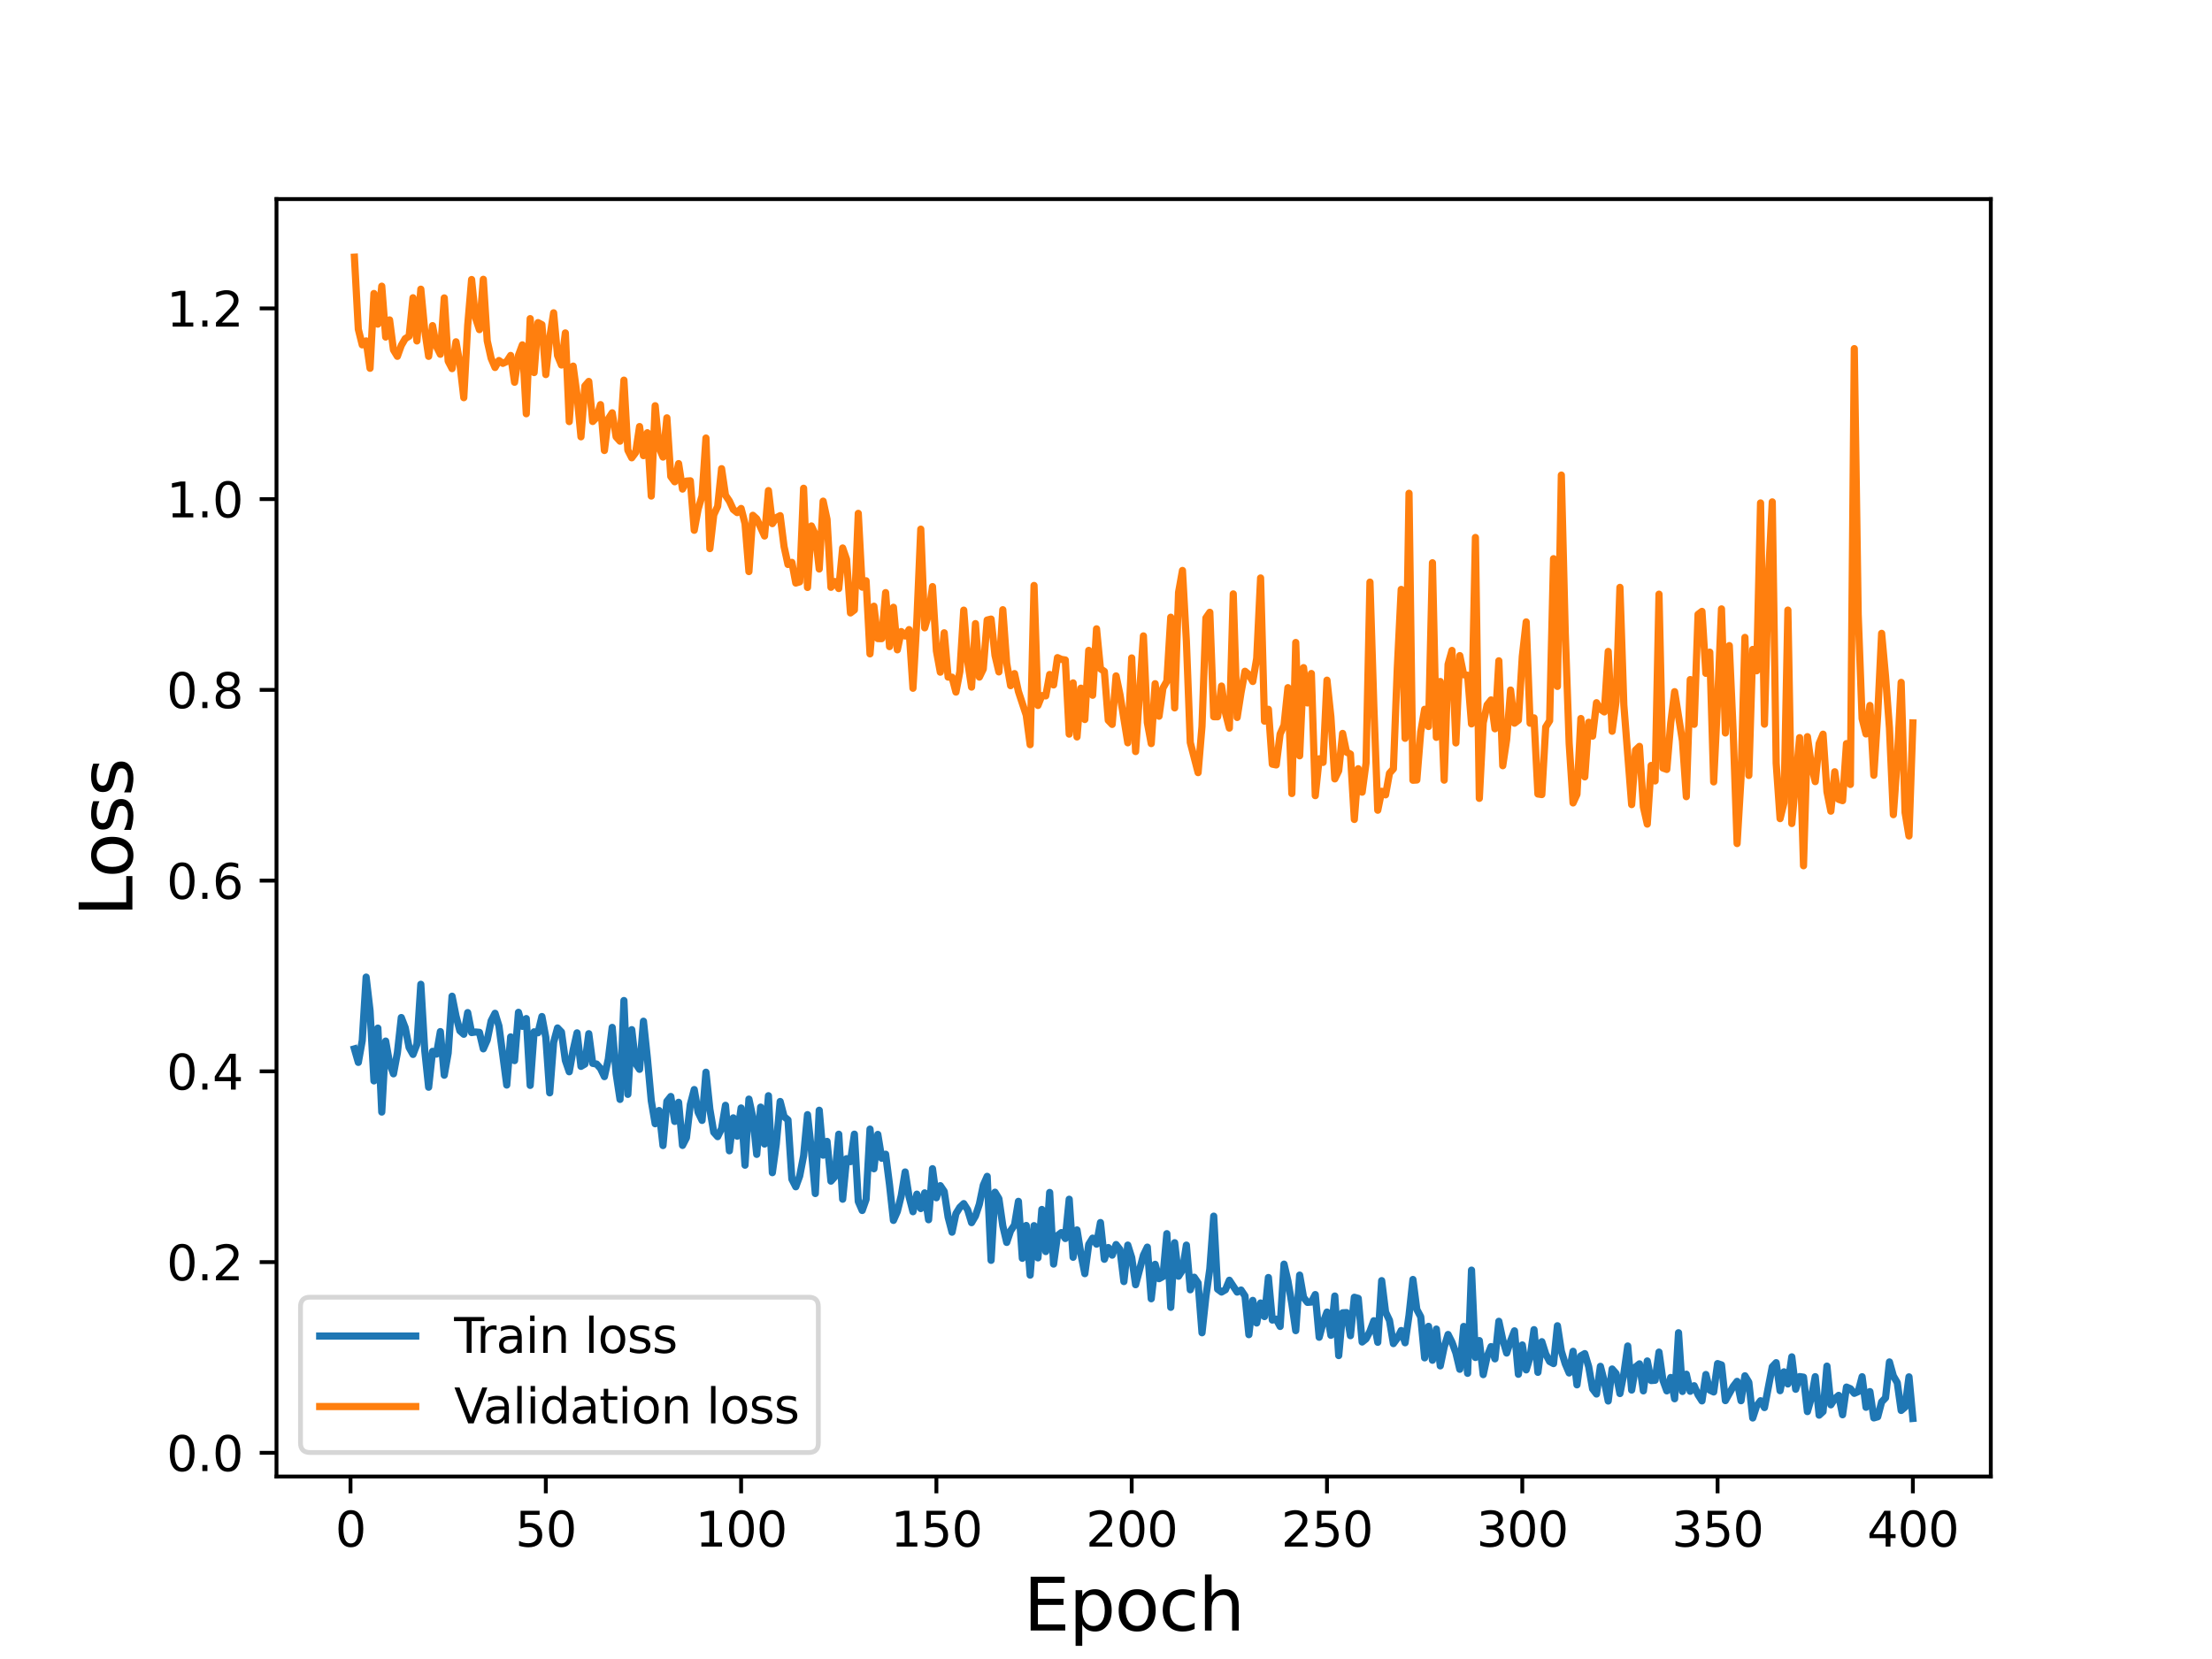 <?xml version="1.0" encoding="utf-8" standalone="no"?>
<!DOCTYPE svg PUBLIC "-//W3C//DTD SVG 1.1//EN"
  "http://www.w3.org/Graphics/SVG/1.1/DTD/svg11.dtd">
<svg height="345.6pt" version="1.1" viewBox="0 0 460.8 345.6" width="460.8pt" xmlns="http://www.w3.org/2000/svg" xmlns:xlink="http://www.w3.org/1999/xlink">
 <defs>
  <style type="text/css">*{stroke-linecap:butt;stroke-linejoin:round;}</style>
 </defs>
 <g id="figure_1">
  <g id="patch_1">
   <path d="M 0 345.6 
L 460.8 345.6 
L 460.8 0 
L 0 0 
z
" style="fill:#ffffff;"/>
  </g>
  <g id="axes_1">
   <g id="patch_2">
    <path d="M 57.6 307.584 
L 414.72 307.584 
L 414.72 41.472 
L 57.6 41.472 
z
" style="fill:#ffffff;"/>
   </g>
   <g id="matplotlib.axis_1">
    <g id="xtick_1">
     <g id="line2d_1">
      <defs>
       <path d="M 0 0 
L 0 3.5 
" id="ma5de34bbf7" style="stroke:#000000;stroke-width:0.8;"/>
      </defs>
      <g>
       <use style="stroke:#000000;stroke-width:0.8;" x="73.019" xlink:href="#ma5de34bbf7" y="307.584"/>
      </g>
     </g>
     <g id="text_1">
      <!-- 0 -->
      <g transform="translate(69.838 322.182)scale(0.1 -0.1)">
       <defs>
        <path d="M 2034 4250 
Q 1547 4250 1301 3770 
Q 1056 3291 1056 2328 
Q 1056 1369 1301 889 
Q 1547 409 2034 409 
Q 2525 409 2770 889 
Q 3016 1369 3016 2328 
Q 3016 3291 2770 3770 
Q 2525 4250 2034 4250 
z
M 2034 4750 
Q 2819 4750 3233 4129 
Q 3647 3509 3647 2328 
Q 3647 1150 3233 529 
Q 2819 -91 2034 -91 
Q 1250 -91 836 529 
Q 422 1150 422 2328 
Q 422 3509 836 4129 
Q 1250 4750 2034 4750 
z
" id="DejaVuSans-30" transform="scale(0.016)"/>
       </defs>
       <use xlink:href="#DejaVuSans-30"/>
      </g>
     </g>
    </g>
    <g id="xtick_2">
     <g id="line2d_2">
      <g>
       <use style="stroke:#000000;stroke-width:0.8;" x="113.703" xlink:href="#ma5de34bbf7" y="307.584"/>
      </g>
     </g>
     <g id="text_2">
      <!-- 50 -->
      <g transform="translate(107.34 322.182)scale(0.1 -0.1)">
       <defs>
        <path d="M 691 4666 
L 3169 4666 
L 3169 4134 
L 1269 4134 
L 1269 2991 
Q 1406 3038 1543 3061 
Q 1681 3084 1819 3084 
Q 2600 3084 3056 2656 
Q 3513 2228 3513 1497 
Q 3513 744 3044 326 
Q 2575 -91 1722 -91 
Q 1428 -91 1123 -41 
Q 819 9 494 109 
L 494 744 
Q 775 591 1075 516 
Q 1375 441 1709 441 
Q 2250 441 2565 725 
Q 2881 1009 2881 1497 
Q 2881 1984 2565 2268 
Q 2250 2553 1709 2553 
Q 1456 2553 1204 2497 
Q 953 2441 691 2322 
L 691 4666 
z
" id="DejaVuSans-35" transform="scale(0.016)"/>
       </defs>
       <use xlink:href="#DejaVuSans-35"/>
       <use x="63.623" xlink:href="#DejaVuSans-30"/>
      </g>
     </g>
    </g>
    <g id="xtick_3">
     <g id="line2d_3">
      <g>
       <use style="stroke:#000000;stroke-width:0.8;" x="154.386" xlink:href="#ma5de34bbf7" y="307.584"/>
      </g>
     </g>
     <g id="text_3">
      <!-- 100 -->
      <g transform="translate(144.842 322.182)scale(0.1 -0.1)">
       <defs>
        <path d="M 794 531 
L 1825 531 
L 1825 4091 
L 703 3866 
L 703 4441 
L 1819 4666 
L 2450 4666 
L 2450 531 
L 3481 531 
L 3481 0 
L 794 0 
L 794 531 
z
" id="DejaVuSans-31" transform="scale(0.016)"/>
       </defs>
       <use xlink:href="#DejaVuSans-31"/>
       <use x="63.623" xlink:href="#DejaVuSans-30"/>
       <use x="127.246" xlink:href="#DejaVuSans-30"/>
      </g>
     </g>
    </g>
    <g id="xtick_4">
     <g id="line2d_4">
      <g>
       <use style="stroke:#000000;stroke-width:0.8;" x="195.07" xlink:href="#ma5de34bbf7" y="307.584"/>
      </g>
     </g>
     <g id="text_4">
      <!-- 150 -->
      <g transform="translate(185.526 322.182)scale(0.1 -0.1)">
       <use xlink:href="#DejaVuSans-31"/>
       <use x="63.623" xlink:href="#DejaVuSans-35"/>
       <use x="127.246" xlink:href="#DejaVuSans-30"/>
      </g>
     </g>
    </g>
    <g id="xtick_5">
     <g id="line2d_5">
      <g>
       <use style="stroke:#000000;stroke-width:0.8;" x="235.753" xlink:href="#ma5de34bbf7" y="307.584"/>
      </g>
     </g>
     <g id="text_5">
      <!-- 200 -->
      <g transform="translate(226.209 322.182)scale(0.1 -0.1)">
       <defs>
        <path d="M 1228 531 
L 3431 531 
L 3431 0 
L 469 0 
L 469 531 
Q 828 903 1448 1529 
Q 2069 2156 2228 2338 
Q 2531 2678 2651 2914 
Q 2772 3150 2772 3378 
Q 2772 3750 2511 3984 
Q 2250 4219 1831 4219 
Q 1534 4219 1204 4116 
Q 875 4013 500 3803 
L 500 4441 
Q 881 4594 1212 4672 
Q 1544 4750 1819 4750 
Q 2544 4750 2975 4387 
Q 3406 4025 3406 3419 
Q 3406 3131 3298 2873 
Q 3191 2616 2906 2266 
Q 2828 2175 2409 1742 
Q 1991 1309 1228 531 
z
" id="DejaVuSans-32" transform="scale(0.016)"/>
       </defs>
       <use xlink:href="#DejaVuSans-32"/>
       <use x="63.623" xlink:href="#DejaVuSans-30"/>
       <use x="127.246" xlink:href="#DejaVuSans-30"/>
      </g>
     </g>
    </g>
    <g id="xtick_6">
     <g id="line2d_6">
      <g>
       <use style="stroke:#000000;stroke-width:0.8;" x="276.437" xlink:href="#ma5de34bbf7" y="307.584"/>
      </g>
     </g>
     <g id="text_6">
      <!-- 250 -->
      <g transform="translate(266.893 322.182)scale(0.1 -0.1)">
       <use xlink:href="#DejaVuSans-32"/>
       <use x="63.623" xlink:href="#DejaVuSans-35"/>
       <use x="127.246" xlink:href="#DejaVuSans-30"/>
      </g>
     </g>
    </g>
    <g id="xtick_7">
     <g id="line2d_7">
      <g>
       <use style="stroke:#000000;stroke-width:0.8;" x="317.12" xlink:href="#ma5de34bbf7" y="307.584"/>
      </g>
     </g>
     <g id="text_7">
      <!-- 300 -->
      <g transform="translate(307.576 322.182)scale(0.1 -0.1)">
       <defs>
        <path d="M 2597 2516 
Q 3050 2419 3304 2112 
Q 3559 1806 3559 1356 
Q 3559 666 3084 287 
Q 2609 -91 1734 -91 
Q 1441 -91 1130 -33 
Q 819 25 488 141 
L 488 750 
Q 750 597 1062 519 
Q 1375 441 1716 441 
Q 2309 441 2620 675 
Q 2931 909 2931 1356 
Q 2931 1769 2642 2001 
Q 2353 2234 1838 2234 
L 1294 2234 
L 1294 2753 
L 1863 2753 
Q 2328 2753 2575 2939 
Q 2822 3125 2822 3475 
Q 2822 3834 2567 4026 
Q 2313 4219 1838 4219 
Q 1578 4219 1281 4162 
Q 984 4106 628 3988 
L 628 4550 
Q 988 4650 1302 4700 
Q 1616 4750 1894 4750 
Q 2613 4750 3031 4423 
Q 3450 4097 3450 3541 
Q 3450 3153 3228 2886 
Q 3006 2619 2597 2516 
z
" id="DejaVuSans-33" transform="scale(0.016)"/>
       </defs>
       <use xlink:href="#DejaVuSans-33"/>
       <use x="63.623" xlink:href="#DejaVuSans-30"/>
       <use x="127.246" xlink:href="#DejaVuSans-30"/>
      </g>
     </g>
    </g>
    <g id="xtick_8">
     <g id="line2d_8">
      <g>
       <use style="stroke:#000000;stroke-width:0.8;" x="357.804" xlink:href="#ma5de34bbf7" y="307.584"/>
      </g>
     </g>
     <g id="text_8">
      <!-- 350 -->
      <g transform="translate(348.26 322.182)scale(0.1 -0.1)">
       <use xlink:href="#DejaVuSans-33"/>
       <use x="63.623" xlink:href="#DejaVuSans-35"/>
       <use x="127.246" xlink:href="#DejaVuSans-30"/>
      </g>
     </g>
    </g>
    <g id="xtick_9">
     <g id="line2d_9">
      <g>
       <use style="stroke:#000000;stroke-width:0.8;" x="398.487" xlink:href="#ma5de34bbf7" y="307.584"/>
      </g>
     </g>
     <g id="text_9">
      <!-- 400 -->
      <g transform="translate(388.944 322.182)scale(0.1 -0.1)">
       <defs>
        <path d="M 2419 4116 
L 825 1625 
L 2419 1625 
L 2419 4116 
z
M 2253 4666 
L 3047 4666 
L 3047 1625 
L 3713 1625 
L 3713 1100 
L 3047 1100 
L 3047 0 
L 2419 0 
L 2419 1100 
L 313 1100 
L 313 1709 
L 2253 4666 
z
" id="DejaVuSans-34" transform="scale(0.016)"/>
       </defs>
       <use xlink:href="#DejaVuSans-34"/>
       <use x="63.623" xlink:href="#DejaVuSans-30"/>
       <use x="127.246" xlink:href="#DejaVuSans-30"/>
      </g>
     </g>
    </g>
    <g id="text_10">
     <!-- Epoch -->
     <g transform="translate(213.194 339.66)scale(0.15 -0.15)">
      <defs>
       <path d="M 628 4666 
L 3578 4666 
L 3578 4134 
L 1259 4134 
L 1259 2753 
L 3481 2753 
L 3481 2222 
L 1259 2222 
L 1259 531 
L 3634 531 
L 3634 0 
L 628 0 
L 628 4666 
z
" id="DejaVuSans-45" transform="scale(0.016)"/>
       <path d="M 1159 525 
L 1159 -1331 
L 581 -1331 
L 581 3500 
L 1159 3500 
L 1159 2969 
Q 1341 3281 1617 3432 
Q 1894 3584 2278 3584 
Q 2916 3584 3314 3078 
Q 3713 2572 3713 1747 
Q 3713 922 3314 415 
Q 2916 -91 2278 -91 
Q 1894 -91 1617 61 
Q 1341 213 1159 525 
z
M 3116 1747 
Q 3116 2381 2855 2742 
Q 2594 3103 2138 3103 
Q 1681 3103 1420 2742 
Q 1159 2381 1159 1747 
Q 1159 1113 1420 752 
Q 1681 391 2138 391 
Q 2594 391 2855 752 
Q 3116 1113 3116 1747 
z
" id="DejaVuSans-70" transform="scale(0.016)"/>
       <path d="M 1959 3097 
Q 1497 3097 1228 2736 
Q 959 2375 959 1747 
Q 959 1119 1226 758 
Q 1494 397 1959 397 
Q 2419 397 2687 759 
Q 2956 1122 2956 1747 
Q 2956 2369 2687 2733 
Q 2419 3097 1959 3097 
z
M 1959 3584 
Q 2709 3584 3137 3096 
Q 3566 2609 3566 1747 
Q 3566 888 3137 398 
Q 2709 -91 1959 -91 
Q 1206 -91 779 398 
Q 353 888 353 1747 
Q 353 2609 779 3096 
Q 1206 3584 1959 3584 
z
" id="DejaVuSans-6f" transform="scale(0.016)"/>
       <path d="M 3122 3366 
L 3122 2828 
Q 2878 2963 2633 3030 
Q 2388 3097 2138 3097 
Q 1578 3097 1268 2742 
Q 959 2388 959 1747 
Q 959 1106 1268 751 
Q 1578 397 2138 397 
Q 2388 397 2633 464 
Q 2878 531 3122 666 
L 3122 134 
Q 2881 22 2623 -34 
Q 2366 -91 2075 -91 
Q 1284 -91 818 406 
Q 353 903 353 1747 
Q 353 2603 823 3093 
Q 1294 3584 2113 3584 
Q 2378 3584 2631 3529 
Q 2884 3475 3122 3366 
z
" id="DejaVuSans-63" transform="scale(0.016)"/>
       <path d="M 3513 2113 
L 3513 0 
L 2938 0 
L 2938 2094 
Q 2938 2591 2744 2837 
Q 2550 3084 2163 3084 
Q 1697 3084 1428 2787 
Q 1159 2491 1159 1978 
L 1159 0 
L 581 0 
L 581 4863 
L 1159 4863 
L 1159 2956 
Q 1366 3272 1645 3428 
Q 1925 3584 2291 3584 
Q 2894 3584 3203 3211 
Q 3513 2838 3513 2113 
z
" id="DejaVuSans-68" transform="scale(0.016)"/>
      </defs>
      <use xlink:href="#DejaVuSans-45"/>
      <use x="63.184" xlink:href="#DejaVuSans-70"/>
      <use x="126.66" xlink:href="#DejaVuSans-6f"/>
      <use x="187.842" xlink:href="#DejaVuSans-63"/>
      <use x="242.822" xlink:href="#DejaVuSans-68"/>
     </g>
    </g>
   </g>
   <g id="matplotlib.axis_2">
    <g id="ytick_1">
     <g id="line2d_10">
      <defs>
       <path d="M 0 0 
L -3.5 0 
" id="m6aa76b017c" style="stroke:#000000;stroke-width:0.8;"/>
      </defs>
      <g>
       <use style="stroke:#000000;stroke-width:0.8;" x="57.6" xlink:href="#m6aa76b017c" y="302.65"/>
      </g>
     </g>
     <g id="text_11">
      <!-- 0.0 -->
      <g transform="translate(34.697 306.449)scale(0.1 -0.1)">
       <defs>
        <path d="M 684 794 
L 1344 794 
L 1344 0 
L 684 0 
L 684 794 
z
" id="DejaVuSans-2e" transform="scale(0.016)"/>
       </defs>
       <use xlink:href="#DejaVuSans-30"/>
       <use x="63.623" xlink:href="#DejaVuSans-2e"/>
       <use x="95.41" xlink:href="#DejaVuSans-30"/>
      </g>
     </g>
    </g>
    <g id="ytick_2">
     <g id="line2d_11">
      <g>
       <use style="stroke:#000000;stroke-width:0.8;" x="57.6" xlink:href="#m6aa76b017c" y="262.915"/>
      </g>
     </g>
     <g id="text_12">
      <!-- 0.2 -->
      <g transform="translate(34.697 266.715)scale(0.1 -0.1)">
       <use xlink:href="#DejaVuSans-30"/>
       <use x="63.623" xlink:href="#DejaVuSans-2e"/>
       <use x="95.41" xlink:href="#DejaVuSans-32"/>
      </g>
     </g>
    </g>
    <g id="ytick_3">
     <g id="line2d_12">
      <g>
       <use style="stroke:#000000;stroke-width:0.8;" x="57.6" xlink:href="#m6aa76b017c" y="223.181"/>
      </g>
     </g>
     <g id="text_13">
      <!-- 0.4 -->
      <g transform="translate(34.697 226.981)scale(0.1 -0.1)">
       <use xlink:href="#DejaVuSans-30"/>
       <use x="63.623" xlink:href="#DejaVuSans-2e"/>
       <use x="95.41" xlink:href="#DejaVuSans-34"/>
      </g>
     </g>
    </g>
    <g id="ytick_4">
     <g id="line2d_13">
      <g>
       <use style="stroke:#000000;stroke-width:0.8;" x="57.6" xlink:href="#m6aa76b017c" y="183.447"/>
      </g>
     </g>
     <g id="text_14">
      <!-- 0.6 -->
      <g transform="translate(34.697 187.246)scale(0.1 -0.1)">
       <defs>
        <path d="M 2113 2584 
Q 1688 2584 1439 2293 
Q 1191 2003 1191 1497 
Q 1191 994 1439 701 
Q 1688 409 2113 409 
Q 2538 409 2786 701 
Q 3034 994 3034 1497 
Q 3034 2003 2786 2293 
Q 2538 2584 2113 2584 
z
M 3366 4563 
L 3366 3988 
Q 3128 4100 2886 4159 
Q 2644 4219 2406 4219 
Q 1781 4219 1451 3797 
Q 1122 3375 1075 2522 
Q 1259 2794 1537 2939 
Q 1816 3084 2150 3084 
Q 2853 3084 3261 2657 
Q 3669 2231 3669 1497 
Q 3669 778 3244 343 
Q 2819 -91 2113 -91 
Q 1303 -91 875 529 
Q 447 1150 447 2328 
Q 447 3434 972 4092 
Q 1497 4750 2381 4750 
Q 2619 4750 2861 4703 
Q 3103 4656 3366 4563 
z
" id="DejaVuSans-36" transform="scale(0.016)"/>
       </defs>
       <use xlink:href="#DejaVuSans-30"/>
       <use x="63.623" xlink:href="#DejaVuSans-2e"/>
       <use x="95.41" xlink:href="#DejaVuSans-36"/>
      </g>
     </g>
    </g>
    <g id="ytick_5">
     <g id="line2d_14">
      <g>
       <use style="stroke:#000000;stroke-width:0.8;" x="57.6" xlink:href="#m6aa76b017c" y="143.713"/>
      </g>
     </g>
     <g id="text_15">
      <!-- 0.8 -->
      <g transform="translate(34.697 147.512)scale(0.1 -0.1)">
       <defs>
        <path d="M 2034 2216 
Q 1584 2216 1326 1975 
Q 1069 1734 1069 1313 
Q 1069 891 1326 650 
Q 1584 409 2034 409 
Q 2484 409 2743 651 
Q 3003 894 3003 1313 
Q 3003 1734 2745 1975 
Q 2488 2216 2034 2216 
z
M 1403 2484 
Q 997 2584 770 2862 
Q 544 3141 544 3541 
Q 544 4100 942 4425 
Q 1341 4750 2034 4750 
Q 2731 4750 3128 4425 
Q 3525 4100 3525 3541 
Q 3525 3141 3298 2862 
Q 3072 2584 2669 2484 
Q 3125 2378 3379 2068 
Q 3634 1759 3634 1313 
Q 3634 634 3220 271 
Q 2806 -91 2034 -91 
Q 1263 -91 848 271 
Q 434 634 434 1313 
Q 434 1759 690 2068 
Q 947 2378 1403 2484 
z
M 1172 3481 
Q 1172 3119 1398 2916 
Q 1625 2713 2034 2713 
Q 2441 2713 2670 2916 
Q 2900 3119 2900 3481 
Q 2900 3844 2670 4047 
Q 2441 4250 2034 4250 
Q 1625 4250 1398 4047 
Q 1172 3844 1172 3481 
z
" id="DejaVuSans-38" transform="scale(0.016)"/>
       </defs>
       <use xlink:href="#DejaVuSans-30"/>
       <use x="63.623" xlink:href="#DejaVuSans-2e"/>
       <use x="95.41" xlink:href="#DejaVuSans-38"/>
      </g>
     </g>
    </g>
    <g id="ytick_6">
     <g id="line2d_15">
      <g>
       <use style="stroke:#000000;stroke-width:0.8;" x="57.6" xlink:href="#m6aa76b017c" y="103.979"/>
      </g>
     </g>
     <g id="text_16">
      <!-- 1.0 -->
      <g transform="translate(34.697 107.778)scale(0.1 -0.1)">
       <use xlink:href="#DejaVuSans-31"/>
       <use x="63.623" xlink:href="#DejaVuSans-2e"/>
       <use x="95.41" xlink:href="#DejaVuSans-30"/>
      </g>
     </g>
    </g>
    <g id="ytick_7">
     <g id="line2d_16">
      <g>
       <use style="stroke:#000000;stroke-width:0.8;" x="57.6" xlink:href="#m6aa76b017c" y="64.245"/>
      </g>
     </g>
     <g id="text_17">
      <!-- 1.2 -->
      <g transform="translate(34.697 68.044)scale(0.1 -0.1)">
       <use xlink:href="#DejaVuSans-31"/>
       <use x="63.623" xlink:href="#DejaVuSans-2e"/>
       <use x="95.41" xlink:href="#DejaVuSans-32"/>
      </g>
     </g>
    </g>
    <g id="text_18">
     <!-- Loss -->
     <g transform="translate(27.577 190.979)rotate(-90)scale(0.15 -0.15)">
      <defs>
       <path d="M 628 4666 
L 1259 4666 
L 1259 531 
L 3531 531 
L 3531 0 
L 628 0 
L 628 4666 
z
" id="DejaVuSans-4c" transform="scale(0.016)"/>
       <path d="M 2834 3397 
L 2834 2853 
Q 2591 2978 2328 3040 
Q 2066 3103 1784 3103 
Q 1356 3103 1142 2972 
Q 928 2841 928 2578 
Q 928 2378 1081 2264 
Q 1234 2150 1697 2047 
L 1894 2003 
Q 2506 1872 2764 1633 
Q 3022 1394 3022 966 
Q 3022 478 2636 193 
Q 2250 -91 1575 -91 
Q 1294 -91 989 -36 
Q 684 19 347 128 
L 347 722 
Q 666 556 975 473 
Q 1284 391 1588 391 
Q 1994 391 2212 530 
Q 2431 669 2431 922 
Q 2431 1156 2273 1281 
Q 2116 1406 1581 1522 
L 1381 1569 
Q 847 1681 609 1914 
Q 372 2147 372 2553 
Q 372 3047 722 3315 
Q 1072 3584 1716 3584 
Q 2034 3584 2315 3537 
Q 2597 3491 2834 3397 
z
" id="DejaVuSans-73" transform="scale(0.016)"/>
      </defs>
      <use xlink:href="#DejaVuSans-4c"/>
      <use x="53.963" xlink:href="#DejaVuSans-6f"/>
      <use x="115.145" xlink:href="#DejaVuSans-73"/>
      <use x="167.244" xlink:href="#DejaVuSans-73"/>
     </g>
    </g>
   </g>
   <g id="line2d_17">
    <path clip-path="url(#pda7489bf62)" d="M 73.833 218.499 
L 74.646 221.315 
L 75.46 216.767 
L 76.274 203.549 
L 77.087 210.551 
L 77.901 225.168 
L 78.715 214.175 
L 79.528 231.662 
L 80.342 216.877 
L 81.156 221.461 
L 81.969 223.697 
L 82.783 219.319 
L 83.597 211.972 
L 84.41 214.08 
L 85.224 218.215 
L 86.038 219.657 
L 86.851 217.536 
L 87.665 205.047 
L 88.479 218.799 
L 89.292 226.489 
L 90.106 219.018 
L 90.92 219.593 
L 91.733 214.9 
L 92.547 223.983 
L 93.361 219.365 
L 94.174 207.529 
L 94.988 211.63 
L 95.802 214.73 
L 96.616 215.453 
L 97.429 210.94 
L 98.243 215.102 
L 99.057 214.985 
L 99.87 215.057 
L 100.684 218.492 
L 101.498 216.651 
L 102.311 212.669 
L 103.125 211.087 
L 103.939 213.733 
L 105.566 226.036 
L 106.38 216.004 
L 107.193 220.943 
L 108.007 210.884 
L 108.821 213.802 
L 109.634 212.191 
L 110.448 226.106 
L 111.262 214.946 
L 112.075 215.147 
L 112.889 211.762 
L 113.703 216.115 
L 114.516 227.658 
L 115.33 217.132 
L 116.144 214.144 
L 116.957 214.99 
L 117.771 220.907 
L 118.585 223.27 
L 119.398 218.739 
L 120.212 215.163 
L 121.026 222.143 
L 121.839 221.666 
L 122.653 215.338 
L 123.467 221.517 
L 124.28 221.659 
L 125.094 222.573 
L 125.908 224.278 
L 126.721 220.639 
L 127.535 214.028 
L 128.349 223.659 
L 129.162 229.025 
L 129.976 208.43 
L 130.79 227.975 
L 131.603 214.498 
L 132.417 221.551 
L 133.231 222.758 
L 134.044 212.739 
L 134.858 220.423 
L 135.672 229.306 
L 136.485 234.097 
L 137.299 231.344 
L 138.113 238.639 
L 138.926 229.429 
L 139.74 228.42 
L 140.554 233.611 
L 141.367 229.63 
L 142.181 238.608 
L 142.995 237.02 
L 143.808 230.09 
L 144.622 226.974 
L 145.436 231.708 
L 146.249 233.399 
L 147.063 223.362 
L 147.877 231.07 
L 148.69 235.871 
L 149.504 236.779 
L 150.318 235.103 
L 151.131 230.257 
L 151.945 239.733 
L 152.759 232.872 
L 153.572 236.694 
L 154.386 230.815 
L 155.2 242.731 
L 156.013 228.966 
L 156.827 232.766 
L 157.641 240.476 
L 158.454 230.632 
L 159.268 238.324 
L 160.082 228.26 
L 160.895 244.289 
L 161.709 238.319 
L 162.523 229.462 
L 163.336 232.604 
L 164.15 233.3 
L 164.964 245.643 
L 165.777 247.226 
L 166.591 244.985 
L 167.405 240.78 
L 168.219 232.202 
L 169.032 239.647 
L 169.846 248.634 
L 170.66 231.286 
L 171.473 240.639 
L 172.287 237.77 
L 173.101 246.052 
L 173.914 245.128 
L 174.728 236.28 
L 175.542 249.818 
L 176.355 241.374 
L 177.169 241.991 
L 177.983 236.265 
L 178.796 250.296 
L 179.61 252.163 
L 180.424 249.852 
L 181.237 235.216 
L 182.051 243.472 
L 182.865 236.318 
L 183.678 241.289 
L 184.492 240.442 
L 185.306 246.821 
L 186.119 254.229 
L 186.933 252.376 
L 187.747 249.085 
L 188.56 244.141 
L 189.374 249.289 
L 190.188 252.422 
L 191.001 248.765 
L 191.815 251.767 
L 192.629 248.5 
L 193.442 254.095 
L 194.256 243.464 
L 195.07 249.517 
L 195.883 247.001 
L 196.697 248.204 
L 197.511 253.561 
L 198.324 256.684 
L 199.138 252.826 
L 199.952 251.514 
L 200.765 250.736 
L 201.579 252.025 
L 202.393 254.701 
L 203.206 253.317 
L 204.02 250.836 
L 204.834 246.906 
L 205.647 245.056 
L 206.461 262.55 
L 207.275 248.361 
L 208.088 249.703 
L 208.902 255.367 
L 209.716 258.819 
L 210.529 256.396 
L 211.343 255.191 
L 212.157 250.263 
L 212.97 262.129 
L 213.784 255.287 
L 214.598 265.634 
L 215.411 255.325 
L 216.225 262.036 
L 217.039 251.954 
L 217.852 260.723 
L 218.666 248.411 
L 219.48 263.329 
L 220.293 257.391 
L 221.107 256.769 
L 221.921 258.003 
L 222.734 249.823 
L 223.548 261.914 
L 224.362 256.219 
L 225.175 261.24 
L 225.989 265.329 
L 226.803 259.232 
L 227.616 257.927 
L 228.43 259.178 
L 229.244 254.679 
L 230.057 262.327 
L 230.871 259.887 
L 231.685 261.472 
L 232.498 259.263 
L 233.312 260.303 
L 234.126 266.973 
L 234.939 259.375 
L 235.753 261.967 
L 236.567 267.629 
L 238.194 261.481 
L 239.008 259.798 
L 239.822 270.555 
L 240.635 263.38 
L 241.449 266.372 
L 242.263 265.927 
L 243.076 256.996 
L 243.89 272.341 
L 244.704 258.879 
L 245.517 265.86 
L 246.331 264.583 
L 247.145 259.38 
L 247.958 268.687 
L 248.772 266.069 
L 249.586 267.266 
L 250.399 277.637 
L 251.213 270.104 
L 252.027 264.328 
L 252.84 253.345 
L 253.654 268.554 
L 254.468 269.155 
L 255.281 268.68 
L 256.095 266.7 
L 257.722 269.165 
L 258.536 268.739 
L 259.35 269.965 
L 260.163 278.036 
L 260.977 270.895 
L 261.791 275.606 
L 262.604 271.436 
L 263.418 274.267 
L 264.232 266.127 
L 265.045 274.992 
L 265.859 274.809 
L 266.673 276.322 
L 267.486 263.343 
L 268.3 266.853 
L 269.114 271.584 
L 269.927 277.196 
L 270.741 265.625 
L 271.555 270.276 
L 272.368 271.31 
L 273.182 271.24 
L 273.996 269.681 
L 274.809 278.576 
L 275.623 275.544 
L 276.437 273.327 
L 277.25 278.17 
L 278.064 269.985 
L 278.878 282.393 
L 279.691 273.488 
L 280.505 273.438 
L 281.319 278.247 
L 282.132 270.245 
L 282.946 270.472 
L 283.76 279.563 
L 284.573 278.916 
L 285.387 277.326 
L 286.201 275.133 
L 287.014 279.626 
L 287.828 266.779 
L 288.642 273.331 
L 289.455 275.053 
L 290.269 279.895 
L 291.083 278.788 
L 291.896 277.174 
L 292.71 279.722 
L 293.524 274.007 
L 294.337 266.54 
L 295.151 272.786 
L 295.965 274.318 
L 296.778 282.864 
L 297.592 276.302 
L 298.406 283.362 
L 299.219 276.872 
L 300.033 284.533 
L 300.847 280.614 
L 301.66 277.998 
L 302.474 279.611 
L 303.288 281.833 
L 304.101 285.246 
L 304.915 276.325 
L 305.729 286.087 
L 306.543 264.589 
L 307.356 282.791 
L 308.17 279.266 
L 308.984 286.359 
L 309.797 282.588 
L 310.611 280.523 
L 311.425 283.073 
L 312.238 275.253 
L 313.052 279.077 
L 313.866 281.862 
L 314.679 279.345 
L 315.493 277.242 
L 316.307 286.288 
L 317.12 280.18 
L 317.934 285.371 
L 318.748 282.709 
L 319.561 276.992 
L 320.375 285.885 
L 321.189 279.499 
L 322.002 282.062 
L 322.816 283.619 
L 323.63 284.06 
L 324.443 276.176 
L 325.257 281.468 
L 326.071 284.103 
L 326.884 286.014 
L 327.698 281.5 
L 328.512 288.488 
L 329.325 282.453 
L 330.139 281.984 
L 330.953 284.703 
L 331.766 289.332 
L 332.58 290.4 
L 333.394 284.634 
L 334.207 287.768 
L 335.021 291.855 
L 335.835 285.189 
L 336.648 286.116 
L 337.462 290.305 
L 338.276 286.169 
L 339.089 280.395 
L 339.903 289.576 
L 340.717 284.765 
L 341.53 284.114 
L 342.344 289.742 
L 343.158 283.515 
L 343.971 287.593 
L 344.785 287.529 
L 345.599 281.664 
L 346.412 287.499 
L 347.226 289.746 
L 348.04 286.954 
L 348.853 291.388 
L 349.667 277.632 
L 350.481 289.867 
L 351.294 286.272 
L 352.108 289.834 
L 352.922 288.673 
L 353.735 290.553 
L 354.549 291.831 
L 355.363 286.337 
L 356.176 289.582 
L 356.99 289.972 
L 357.804 284.062 
L 358.617 284.339 
L 359.431 291.774 
L 361.058 288.828 
L 361.872 287.763 
L 362.686 291.799 
L 363.499 286.605 
L 364.313 287.947 
L 365.127 295.39 
L 365.94 292.87 
L 366.754 291.797 
L 367.568 293.223 
L 369.195 284.732 
L 370.009 283.87 
L 370.822 289.704 
L 371.636 285.779 
L 372.45 288.307 
L 373.263 282.658 
L 374.077 289.406 
L 374.891 286.768 
L 375.704 286.89 
L 376.518 294.06 
L 377.332 291.222 
L 378.146 286.783 
L 378.959 294.805 
L 379.773 294.057 
L 380.587 284.584 
L 381.4 292.65 
L 382.214 291.372 
L 383.028 290.682 
L 383.841 294.719 
L 384.655 288.955 
L 385.469 289.295 
L 386.282 290.256 
L 387.096 289.902 
L 387.91 286.797 
L 388.723 293.164 
L 389.537 289.897 
L 390.351 295.376 
L 391.164 295.14 
L 391.978 292.049 
L 392.792 291.192 
L 393.605 283.719 
L 394.419 286.637 
L 395.233 288.038 
L 396.046 293.821 
L 396.86 293.125 
L 397.674 286.825 
L 398.487 295.488 
L 398.487 295.488 
" style="fill:none;stroke:#1f77b4;stroke-linecap:square;stroke-width:1.5;"/>
   </g>
   <g id="line2d_18">
    <path clip-path="url(#pda7489bf62)" d="M 73.833 53.568 
L 74.646 68.584 
L 75.46 71.844 
L 76.274 71.024 
L 77.087 76.722 
L 77.901 61.14 
L 78.715 67.523 
L 79.528 59.619 
L 80.342 70.212 
L 81.156 66.644 
L 81.969 72.893 
L 82.783 74.226 
L 83.597 71.96 
L 84.41 70.552 
L 85.224 70.049 
L 86.038 62.029 
L 86.851 71.026 
L 87.665 60.247 
L 88.479 68.815 
L 89.292 74.234 
L 90.106 67.837 
L 90.92 72.169 
L 91.733 73.8 
L 92.547 62.059 
L 93.361 75.225 
L 94.174 76.792 
L 94.988 71.203 
L 95.802 75.768 
L 96.616 82.845 
L 97.429 67.785 
L 98.243 58.231 
L 99.057 66.214 
L 99.87 68.669 
L 100.684 58.186 
L 101.498 70.991 
L 102.311 74.637 
L 103.125 76.552 
L 103.939 75.105 
L 104.752 75.693 
L 105.566 75.306 
L 106.38 74.049 
L 107.193 79.63 
L 108.007 74.018 
L 108.821 71.841 
L 109.634 86.194 
L 110.448 66.377 
L 111.262 77.61 
L 112.075 67.207 
L 112.889 67.631 
L 113.703 78.03 
L 114.516 70.365 
L 115.33 65.164 
L 116.144 74.06 
L 116.957 76.037 
L 117.771 69.353 
L 118.585 87.824 
L 119.398 76.266 
L 120.212 82.323 
L 121.026 90.994 
L 121.839 80.404 
L 122.653 79.461 
L 123.467 87.804 
L 124.28 86.959 
L 125.094 84.291 
L 125.908 93.844 
L 126.721 87.26 
L 127.535 85.996 
L 128.349 90.994 
L 129.162 91.906 
L 129.976 79.191 
L 130.79 93.779 
L 131.603 95.369 
L 132.417 94.273 
L 133.231 88.859 
L 134.044 94.917 
L 134.858 90.147 
L 135.672 103.338 
L 136.485 84.521 
L 137.299 93.231 
L 138.113 95.214 
L 138.926 87.041 
L 139.74 99.255 
L 140.554 100.366 
L 141.367 96.574 
L 142.181 101.883 
L 142.995 100.222 
L 143.808 100.161 
L 144.622 110.464 
L 145.436 106.049 
L 146.249 103.311 
L 147.063 91.252 
L 147.877 114.288 
L 148.69 107.248 
L 149.504 105.479 
L 150.318 97.631 
L 151.131 103.168 
L 151.945 104.376 
L 152.759 106.135 
L 153.572 106.783 
L 154.386 105.925 
L 155.2 109.078 
L 156.013 119.071 
L 156.827 107.348 
L 157.641 108.084 
L 159.268 111.659 
L 160.082 102.199 
L 160.895 109.079 
L 161.709 107.851 
L 162.523 107.42 
L 163.336 113.864 
L 164.15 117.592 
L 164.964 117.154 
L 165.777 121.458 
L 166.591 121.209 
L 167.405 101.713 
L 168.219 122.379 
L 169.032 109.563 
L 169.846 111.318 
L 170.66 118.534 
L 171.473 104.399 
L 172.287 108.183 
L 173.101 122.349 
L 173.914 121.142 
L 174.728 122.605 
L 175.542 114.155 
L 176.355 116.529 
L 177.169 127.686 
L 177.983 127.068 
L 178.796 106.943 
L 179.61 122.314 
L 180.424 120.987 
L 181.237 136.211 
L 182.051 126.286 
L 182.865 133.032 
L 183.678 133.04 
L 184.492 123.451 
L 185.306 134.704 
L 186.119 126.507 
L 186.933 135.371 
L 187.747 131.568 
L 188.56 132.487 
L 189.374 131.158 
L 190.188 143.377 
L 191.001 129.147 
L 191.815 110.236 
L 192.629 130.787 
L 193.442 127.981 
L 194.256 122.202 
L 195.07 135.601 
L 195.883 140.026 
L 196.697 131.821 
L 197.511 141.054 
L 198.324 141.066 
L 199.138 144.173 
L 199.952 139.916 
L 200.765 127.103 
L 201.579 137.796 
L 202.393 143.134 
L 203.206 129.91 
L 204.02 141.053 
L 204.834 139.375 
L 205.647 129.167 
L 206.461 128.968 
L 207.275 136.532 
L 208.088 139.97 
L 208.902 127.015 
L 209.716 138.151 
L 210.529 142.834 
L 211.343 140.323 
L 212.157 144.055 
L 213.784 148.984 
L 214.598 155.132 
L 215.411 121.965 
L 216.225 146.958 
L 217.039 144.906 
L 217.852 144.965 
L 218.666 140.504 
L 219.48 142.685 
L 220.293 136.998 
L 221.107 137.363 
L 221.921 137.484 
L 222.734 152.933 
L 223.548 142.259 
L 224.362 153.517 
L 225.175 143.359 
L 225.989 149.889 
L 226.803 135.489 
L 227.616 144.83 
L 228.43 130.997 
L 229.244 139.312 
L 230.057 139.873 
L 230.871 150.053 
L 231.685 150.907 
L 232.498 140.803 
L 233.312 144.699 
L 234.939 154.742 
L 235.753 137.061 
L 236.567 156.561 
L 238.194 132.469 
L 239.008 150.509 
L 239.822 154.903 
L 240.635 142.428 
L 241.449 149.205 
L 242.263 143.344 
L 243.076 141.907 
L 243.89 128.576 
L 244.704 147.47 
L 245.517 123.399 
L 246.331 118.839 
L 247.145 133.611 
L 247.958 154.674 
L 249.586 160.957 
L 250.399 151.303 
L 251.213 128.734 
L 252.027 127.552 
L 252.84 149.304 
L 253.654 149.311 
L 254.468 142.918 
L 255.281 148.503 
L 256.095 151.68 
L 256.909 123.722 
L 257.722 149.46 
L 258.536 144.252 
L 259.35 139.837 
L 260.163 140.529 
L 260.977 141.97 
L 261.791 137.157 
L 262.604 120.402 
L 263.418 150.237 
L 264.232 147.76 
L 265.045 159.185 
L 265.859 159.348 
L 266.673 152.92 
L 267.486 151.079 
L 268.3 143.253 
L 269.114 165.308 
L 269.927 133.84 
L 270.741 157.451 
L 271.555 139.078 
L 272.368 146.436 
L 273.182 140.305 
L 273.996 165.748 
L 274.809 158.071 
L 275.623 158.822 
L 276.437 141.693 
L 277.25 149.33 
L 278.064 162.258 
L 278.878 160.563 
L 279.691 152.783 
L 280.505 156.686 
L 281.319 157.087 
L 282.132 170.707 
L 282.946 160.137 
L 283.76 165.023 
L 284.573 158.96 
L 285.387 121.264 
L 286.201 147.242 
L 287.014 168.786 
L 287.828 164.84 
L 288.642 165.579 
L 289.455 161.08 
L 290.269 160.163 
L 291.083 139.142 
L 291.896 122.786 
L 292.71 153.806 
L 293.524 102.759 
L 294.337 162.539 
L 295.151 162.488 
L 295.965 152.458 
L 296.778 147.755 
L 297.592 151.342 
L 298.406 117.236 
L 299.219 153.604 
L 300.033 141.967 
L 300.847 162.522 
L 301.66 138.402 
L 302.474 135.5 
L 303.288 154.766 
L 304.101 136.573 
L 304.915 140.571 
L 305.729 140.666 
L 306.543 150.803 
L 307.356 111.964 
L 308.17 166.314 
L 308.984 150.561 
L 309.797 146.841 
L 310.611 145.808 
L 311.425 151.82 
L 312.238 137.656 
L 313.052 159.51 
L 313.866 154.071 
L 314.679 143.748 
L 315.493 150.656 
L 316.307 150.04 
L 317.12 136.758 
L 317.934 129.554 
L 318.748 150.666 
L 319.561 149.544 
L 320.375 165.405 
L 321.189 165.523 
L 322.002 151.459 
L 322.816 150.137 
L 323.63 116.384 
L 324.443 142.992 
L 325.257 98.969 
L 326.071 131.799 
L 326.884 154.853 
L 327.698 167.266 
L 328.512 165.481 
L 329.325 149.679 
L 330.139 161.836 
L 330.953 150.462 
L 331.766 153.346 
L 332.58 146.388 
L 333.394 147.743 
L 334.207 148.307 
L 335.021 135.702 
L 335.835 152.334 
L 336.648 146.133 
L 337.462 122.361 
L 338.276 146.875 
L 339.903 167.614 
L 340.717 156.257 
L 341.53 155.484 
L 342.344 168.088 
L 343.158 171.675 
L 343.971 159.456 
L 344.785 162.687 
L 345.599 123.779 
L 346.412 159.995 
L 347.226 160.285 
L 348.04 150.661 
L 348.853 144.089 
L 350.481 154.324 
L 351.294 165.961 
L 352.108 141.568 
L 352.922 150.89 
L 353.735 127.979 
L 354.549 127.365 
L 355.363 140.267 
L 356.176 135.856 
L 356.99 162.887 
L 357.804 146.075 
L 358.617 126.847 
L 359.431 152.693 
L 360.245 134.493 
L 361.058 152.548 
L 361.872 175.728 
L 362.686 162.084 
L 363.499 132.785 
L 364.313 161.537 
L 365.127 135.285 
L 365.94 139.739 
L 366.754 104.772 
L 367.568 150.859 
L 368.381 120.764 
L 369.195 104.555 
L 370.009 158.974 
L 370.822 170.538 
L 371.636 167.224 
L 372.45 127.095 
L 373.263 171.554 
L 374.891 153.665 
L 375.704 180.354 
L 376.518 153.46 
L 377.332 159.355 
L 378.146 162.825 
L 378.959 154.903 
L 379.773 152.945 
L 380.587 164.912 
L 381.4 168.982 
L 382.214 160.772 
L 383.028 166.518 
L 383.841 166.794 
L 384.655 154.911 
L 385.469 163.42 
L 386.282 72.625 
L 387.096 127.998 
L 387.91 149.69 
L 388.723 152.895 
L 389.537 146.958 
L 390.351 161.5 
L 391.164 148.833 
L 391.978 131.937 
L 392.792 140.863 
L 393.605 151.655 
L 394.419 169.709 
L 395.233 158.35 
L 396.046 142.15 
L 396.86 169.254 
L 397.674 174.146 
L 398.487 150.592 
L 398.487 150.592 
" style="fill:none;stroke:#ff7f0e;stroke-linecap:square;stroke-width:1.5;"/>
   </g>
   <g id="patch_3">
    <path d="M 57.6 307.584 
L 57.6 41.472 
" style="fill:none;stroke:#000000;stroke-linecap:square;stroke-linejoin:miter;stroke-width:0.8;"/>
   </g>
   <g id="patch_4">
    <path d="M 414.72 307.584 
L 414.72 41.472 
" style="fill:none;stroke:#000000;stroke-linecap:square;stroke-linejoin:miter;stroke-width:0.8;"/>
   </g>
   <g id="patch_5">
    <path d="M 57.6 307.584 
L 414.72 307.584 
" style="fill:none;stroke:#000000;stroke-linecap:square;stroke-linejoin:miter;stroke-width:0.8;"/>
   </g>
   <g id="patch_6">
    <path d="M 57.6 41.472 
L 414.72 41.472 
" style="fill:none;stroke:#000000;stroke-linecap:square;stroke-linejoin:miter;stroke-width:0.8;"/>
   </g>
   <g id="legend_1">
    <g id="patch_7">
     <path d="M 64.6 302.584 
L 168.475 302.584 
Q 170.475 302.584 170.475 300.584 
L 170.475 272.228 
Q 170.475 270.228 168.475 270.228 
L 64.6 270.228 
Q 62.6 270.228 62.6 272.228 
L 62.6 300.584 
Q 62.6 302.584 64.6 302.584 
z
" style="fill:#ffffff;opacity:0.8;stroke:#cccccc;stroke-linejoin:miter;"/>
    </g>
    <g id="line2d_19">
     <path d="M 66.6 278.326 
L 86.6 278.326 
" style="fill:none;stroke:#1f77b4;stroke-linecap:square;stroke-width:1.5;"/>
    </g>
    <g id="line2d_20"/>
    <g id="text_19">
     <!-- Train loss -->
     <g transform="translate(94.6 281.826)scale(0.1 -0.1)">
      <defs>
       <path d="M -19 4666 
L 3928 4666 
L 3928 4134 
L 2272 4134 
L 2272 0 
L 1638 0 
L 1638 4134 
L -19 4134 
L -19 4666 
z
" id="DejaVuSans-54" transform="scale(0.016)"/>
       <path d="M 2631 2963 
Q 2534 3019 2420 3045 
Q 2306 3072 2169 3072 
Q 1681 3072 1420 2755 
Q 1159 2438 1159 1844 
L 1159 0 
L 581 0 
L 581 3500 
L 1159 3500 
L 1159 2956 
Q 1341 3275 1631 3429 
Q 1922 3584 2338 3584 
Q 2397 3584 2469 3576 
Q 2541 3569 2628 3553 
L 2631 2963 
z
" id="DejaVuSans-72" transform="scale(0.016)"/>
       <path d="M 2194 1759 
Q 1497 1759 1228 1600 
Q 959 1441 959 1056 
Q 959 750 1161 570 
Q 1363 391 1709 391 
Q 2188 391 2477 730 
Q 2766 1069 2766 1631 
L 2766 1759 
L 2194 1759 
z
M 3341 1997 
L 3341 0 
L 2766 0 
L 2766 531 
Q 2569 213 2275 61 
Q 1981 -91 1556 -91 
Q 1019 -91 701 211 
Q 384 513 384 1019 
Q 384 1609 779 1909 
Q 1175 2209 1959 2209 
L 2766 2209 
L 2766 2266 
Q 2766 2663 2505 2880 
Q 2244 3097 1772 3097 
Q 1472 3097 1187 3025 
Q 903 2953 641 2809 
L 641 3341 
Q 956 3463 1253 3523 
Q 1550 3584 1831 3584 
Q 2591 3584 2966 3190 
Q 3341 2797 3341 1997 
z
" id="DejaVuSans-61" transform="scale(0.016)"/>
       <path d="M 603 3500 
L 1178 3500 
L 1178 0 
L 603 0 
L 603 3500 
z
M 603 4863 
L 1178 4863 
L 1178 4134 
L 603 4134 
L 603 4863 
z
" id="DejaVuSans-69" transform="scale(0.016)"/>
       <path d="M 3513 2113 
L 3513 0 
L 2938 0 
L 2938 2094 
Q 2938 2591 2744 2837 
Q 2550 3084 2163 3084 
Q 1697 3084 1428 2787 
Q 1159 2491 1159 1978 
L 1159 0 
L 581 0 
L 581 3500 
L 1159 3500 
L 1159 2956 
Q 1366 3272 1645 3428 
Q 1925 3584 2291 3584 
Q 2894 3584 3203 3211 
Q 3513 2838 3513 2113 
z
" id="DejaVuSans-6e" transform="scale(0.016)"/>
       <path id="DejaVuSans-20" transform="scale(0.016)"/>
       <path d="M 603 4863 
L 1178 4863 
L 1178 0 
L 603 0 
L 603 4863 
z
" id="DejaVuSans-6c" transform="scale(0.016)"/>
      </defs>
      <use xlink:href="#DejaVuSans-54"/>
      <use x="46.334" xlink:href="#DejaVuSans-72"/>
      <use x="87.447" xlink:href="#DejaVuSans-61"/>
      <use x="148.727" xlink:href="#DejaVuSans-69"/>
      <use x="176.51" xlink:href="#DejaVuSans-6e"/>
      <use x="239.889" xlink:href="#DejaVuSans-20"/>
      <use x="271.676" xlink:href="#DejaVuSans-6c"/>
      <use x="299.459" xlink:href="#DejaVuSans-6f"/>
      <use x="360.641" xlink:href="#DejaVuSans-73"/>
      <use x="412.74" xlink:href="#DejaVuSans-73"/>
     </g>
    </g>
    <g id="line2d_21">
     <path d="M 66.6 293.004 
L 86.6 293.004 
" style="fill:none;stroke:#ff7f0e;stroke-linecap:square;stroke-width:1.5;"/>
    </g>
    <g id="line2d_22"/>
    <g id="text_20">
     <!-- Validation loss -->
     <g transform="translate(94.6 296.504)scale(0.1 -0.1)">
      <defs>
       <path d="M 1831 0 
L 50 4666 
L 709 4666 
L 2188 738 
L 3669 4666 
L 4325 4666 
L 2547 0 
L 1831 0 
z
" id="DejaVuSans-56" transform="scale(0.016)"/>
       <path d="M 2906 2969 
L 2906 4863 
L 3481 4863 
L 3481 0 
L 2906 0 
L 2906 525 
Q 2725 213 2448 61 
Q 2172 -91 1784 -91 
Q 1150 -91 751 415 
Q 353 922 353 1747 
Q 353 2572 751 3078 
Q 1150 3584 1784 3584 
Q 2172 3584 2448 3432 
Q 2725 3281 2906 2969 
z
M 947 1747 
Q 947 1113 1208 752 
Q 1469 391 1925 391 
Q 2381 391 2643 752 
Q 2906 1113 2906 1747 
Q 2906 2381 2643 2742 
Q 2381 3103 1925 3103 
Q 1469 3103 1208 2742 
Q 947 2381 947 1747 
z
" id="DejaVuSans-64" transform="scale(0.016)"/>
       <path d="M 1172 4494 
L 1172 3500 
L 2356 3500 
L 2356 3053 
L 1172 3053 
L 1172 1153 
Q 1172 725 1289 603 
Q 1406 481 1766 481 
L 2356 481 
L 2356 0 
L 1766 0 
Q 1100 0 847 248 
Q 594 497 594 1153 
L 594 3053 
L 172 3053 
L 172 3500 
L 594 3500 
L 594 4494 
L 1172 4494 
z
" id="DejaVuSans-74" transform="scale(0.016)"/>
      </defs>
      <use xlink:href="#DejaVuSans-56"/>
      <use x="60.658" xlink:href="#DejaVuSans-61"/>
      <use x="121.938" xlink:href="#DejaVuSans-6c"/>
      <use x="149.721" xlink:href="#DejaVuSans-69"/>
      <use x="177.504" xlink:href="#DejaVuSans-64"/>
      <use x="240.98" xlink:href="#DejaVuSans-61"/>
      <use x="302.26" xlink:href="#DejaVuSans-74"/>
      <use x="341.469" xlink:href="#DejaVuSans-69"/>
      <use x="369.252" xlink:href="#DejaVuSans-6f"/>
      <use x="430.434" xlink:href="#DejaVuSans-6e"/>
      <use x="493.812" xlink:href="#DejaVuSans-20"/>
      <use x="525.6" xlink:href="#DejaVuSans-6c"/>
      <use x="553.383" xlink:href="#DejaVuSans-6f"/>
      <use x="614.564" xlink:href="#DejaVuSans-73"/>
      <use x="666.664" xlink:href="#DejaVuSans-73"/>
     </g>
    </g>
   </g>
  </g>
 </g>
 <defs>
  <clipPath id="pda7489bf62">
   <rect height="266.112" width="357.12" x="57.6" y="41.472"/>
  </clipPath>
 </defs>
</svg>
